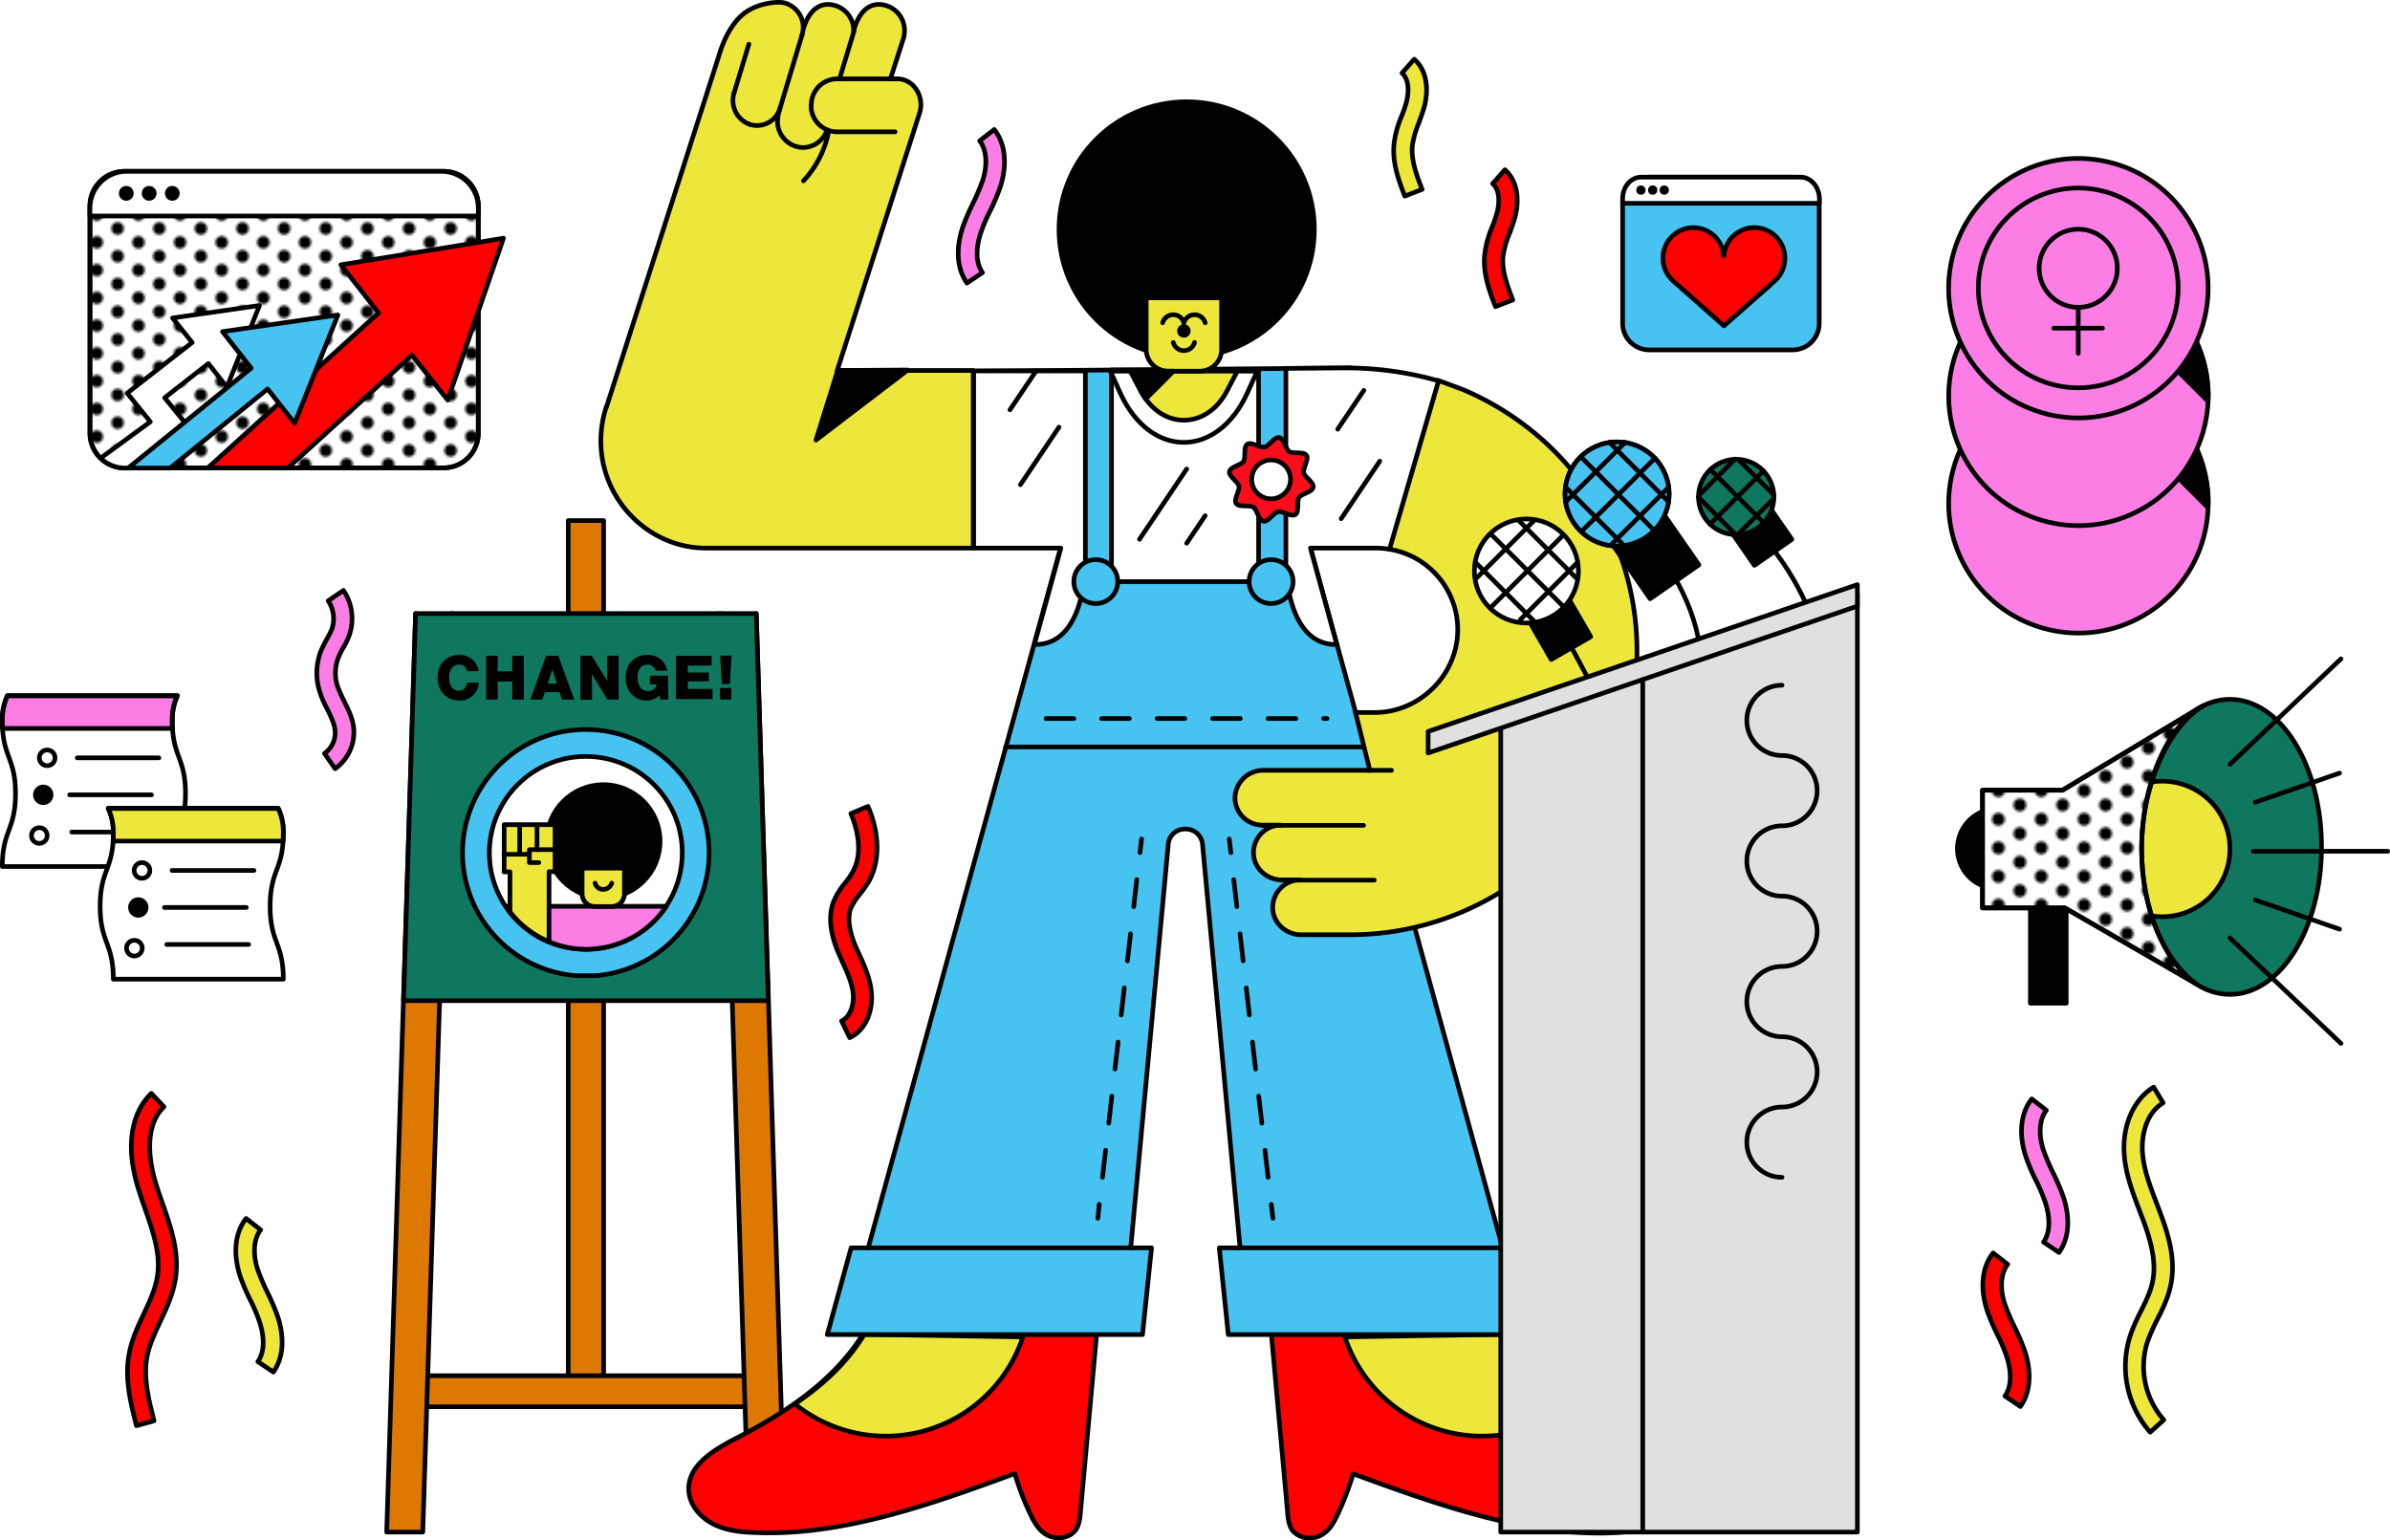 <svg id="ecee9f21-cfc8-4678-b74f-0731807cad8c" data-name="Layer 1" xmlns="http://www.w3.org/2000/svg" xmlns:xlink="http://www.w3.org/1999/xlink" viewBox="0 0 1033.4 666.11">
  <defs>
    <pattern id="b5a470aa-42f9-4939-b9d0-ef35de89a718" data-name="SVGID 3 " width="18" height="12" patternTransform="translate(-3144.15 14853.19)" patternUnits="userSpaceOnUse" viewBox="0 0 18 12">
      <rect width="18" height="12" fill="none"/>
      <g>
        <rect width="18" height="12" fill="none"/>
        <g>
          <rect width="18" height="12" fill="none"/>
          <circle cx="18" cy="12" r="2.7"/>
          <circle cy="12" r="2.7"/>
          <circle cx="18" r="2.7"/>
          <circle cx="9" cy="6" r="2.7"/>
          <circle r="2.7"/>
        </g>
      </g>
    </pattern>
    <pattern id="eb3441ec-9386-4630-ac75-967f858d7640" data-name="SVGID 4 " width="18" height="12" patternTransform="translate(-2737.82 15431.88) scale(1.03)" patternUnits="userSpaceOnUse" viewBox="0 0 18 12">
      <rect width="18" height="12" fill="none"/>
      <g>
        <rect width="18" height="12" fill="none"/>
        <g>
          <rect width="18" height="12" fill="none"/>
          <circle cx="18" cy="12" r="2.7"/>
          <circle cy="12" r="2.7"/>
          <circle cx="18" r="2.7"/>
          <circle cx="9" cy="6" r="2.7"/>
          <circle r="2.7"/>
        </g>
      </g>
    </pattern>
  </defs>
  <g id="b1c46c88-a2ca-4580-8210-b6622ed6c24e" data-name="ARTWORK">
    <g>
      <rect x="245.7" y="426.3" width="15.3" height="182" stroke-width="2" stroke="#000" stroke-linecap="round" stroke-linejoin="round" fill="#dd7800"/>
      <rect x="174.5" y="594.9" width="157.7" height="13.4" stroke-width="2" stroke="#000" stroke-linecap="round" stroke-linejoin="round" fill="#dd7800"/>
      <polyline points="311.3 265.3 323.8 660.4 339.5 662.5 327 265.3" fill="#dd7800" stroke="#000" stroke-linecap="round" stroke-linejoin="round" stroke-width="2"/>
      <polyline points="195.4 265.3 182.8 662.5 167.2 662.5 179.7 265.3" fill="#dd7800" stroke="#000" stroke-linecap="round" stroke-linejoin="round" stroke-width="2"/>
      <rect x="245.7" y="225.1" width="15.3" height="182" stroke-width="2" stroke="#000" stroke-linecap="round" stroke-linejoin="round" fill="#dd7800"/>
      <polygon points="332.2 432.7 174.5 432.7 179.7 265.3 327 265.3 332.2 432.7" fill="#0f775e" stroke="#000" stroke-linecap="round" stroke-linejoin="round" stroke-width="2"/>
      <g>
        <g>
          <path d="M420.1,488.3a53.3,53.3,0,1,1,8.4,0Z" transform="translate(-171 -66.4)" fill="#47c3f1" stroke="#000" stroke-linecap="round" stroke-linejoin="round" stroke-width="2"/>
          <circle cx="253.3" cy="368.8" r="41.7" fill="#fff" stroke="#000" stroke-linecap="round" stroke-linejoin="round" stroke-width="2"/>
          <path d="M397.5,458.3h-7.8a41.9,41.9,0,0,0,32.4,18.5c.8,0,1.5.1,2.3.1h0a17.7,17.7,0,0,0,2.3-.1,41.62,41.62,0,0,0,32.4-18.5Z" transform="translate(-171 -66.4)" fill="#fc7ee4" stroke="#000" stroke-linecap="round" stroke-linejoin="round" stroke-width="2"/>
        </g>
        <circle cx="260.9" cy="363.8" r="24.5" stroke="#000" stroke-linecap="round" stroke-linejoin="round" stroke-width="2"/>
        <path d="M435.5,436.4h-7.3a5.48,5.48,0,0,0-5.5,5.5v11a5.48,5.48,0,0,0,5.5,5.5h7.3a5.48,5.48,0,0,0,5.5-5.5v-11A5.48,5.48,0,0,0,435.5,436.4Z" transform="translate(-171 -66.4)" fill="#ede73b" stroke="#000" stroke-linecap="round" stroke-linejoin="round" stroke-width="2"/>
        <polygon points="251.7 375.4 272.1 375.4 272.1 362.9 253 362.9 251.7 375.4" stroke="#000" stroke-linecap="round" stroke-linejoin="round" stroke-width="2"/>
        <g>
          <path d="M388.9,443.4h2.6v17.3a41.41,41.41,0,0,0,16.9,12.9V443.3H411V423H389v20.4Z" transform="translate(-171 -66.4)" fill="#ede73b" stroke="#000" stroke-linecap="round" stroke-linejoin="round" stroke-width="2"/>
          <polyline points="239.9 367.4 228.9 367.4 228.9 373 233 373" fill="#ede73b" stroke="#000" stroke-linecap="round" stroke-linejoin="round" stroke-width="2"/>
          <polyline points="224.7 356.7 224.7 369.4 217.9 369.4" fill="none" stroke="#000" stroke-linecap="round" stroke-linejoin="round" stroke-width="2"/>
          <line x1="224.7" y1="369.4" x2="228.9" y2="369.4" fill="none" stroke="#000" stroke-linecap="round" stroke-linejoin="round" stroke-width="2"/>
          <line x1="232.2" y1="357.1" x2="232.2" y2="367.4" fill="none" stroke="#000" stroke-linecap="round" stroke-linejoin="round" stroke-width="2"/>
        </g>
        <path d="M428.3,448.3a3.66,3.66,0,0,0,3.6,2.7,3.88,3.88,0,0,0,3.6-2.7" transform="translate(-171 -66.4)" fill="none" stroke="#000" stroke-linecap="round" stroke-linejoin="round" stroke-width="2"/>
      </g>
      <g style="isolation: isolate">
        <path d="M373,356.6a3.4,3.4,0,0,0-3.6-2.8c-2.5,0-4.2,2.2-4.2,5.6s1.8,5.7,4.2,5.7c1.9,0,3.2-1.3,3.6-3.5h5.1a8.17,8.17,0,0,1-8.6,7.7c-5.5,0-9.3-4.1-9.3-10,0-5.7,3.9-9.7,9.3-9.7a8.26,8.26,0,0,1,8.5,7Z" transform="translate(-171 -66.4)"/>
        <path d="M381.2,350h5v6.7h6.3V350h5v18.9h-5v-7.8h-6.3v7.8h-5Z" transform="translate(-171 -66.4)"/>
        <path d="M407.1,350h5.3l6.9,18.9H414l-1.1-3.2h-6.3l-1.1,3.2h-5.2Zm.7,12h4l-2-6.1Z" transform="translate(-171 -66.4)"/>
        <path d="M422,350h4.9l6.7,10.9-.1-6.5V350h5v18.9h-4.9l-6.7-11.1.1,6.9V369h-5Z" transform="translate(-171 -66.4)"/>
        <path d="M459.9,358.6v7.1l.1,3.2h-3.5l-.3-1.9a7.61,7.61,0,0,1-5.8,2.3c-5.2,0-8.9-4.1-8.9-9.9s3.8-9.8,9.4-9.8c4.6,0,7.8,2.6,8.6,6.8l-5,.1a3.41,3.41,0,0,0-3.6-2.7c-2.7,0-4.2,2-4.2,5.5,0,3.8,1.7,5.9,4.5,5.9a3.67,3.67,0,0,0,3.8-2.9h-3v-3.7Z" transform="translate(-171 -66.4)"/>
        <path d="M463.3,350h15.4v4.2H468.4v3h9.1V361h-9.1v3.3h10.7v4.4H463.3V350Z" transform="translate(-171 -66.4)"/>
        <path d="M487.2,363.9v5h-4.9v-5Zm-4.1-1.7-.7-12.3h4.9l-.7,12.3Z" transform="translate(-171 -66.4)"/>
      </g>
    </g>
    <path d="M536.7,358.5" transform="translate(-171 -66.4)" fill="#ede73b" stroke="#000" stroke-linecap="round" stroke-linejoin="round" stroke-width="2"/>
    <path d="M556.5,378.3" transform="translate(-171 -66.4)" fill="#ede73b" stroke="#000" stroke-linecap="round" stroke-linejoin="round" stroke-width="2"/>
    <g>
      <g>
        <path d="M544.7,642.4c-12.9,21.2-34.1,35-56.1,46.3-9.2,4.8-20,11.4-19.8,21.7.1,6.3,4.6,11.8,10.2,14.8s12,3.7,18.2,3.9c38,1.7,76.9-12.4,112.6-25.5a116.39,116.39,0,0,0,6.6,17.3c1.5,3.2,3.2,6.4,6.1,8.5a10.51,10.51,0,0,0,6.6,2,9.24,9.24,0,0,0,6.5-2.8c1.7-1.8,2.4-5,2.6-8.7h0l7-77Z" transform="translate(-171 -66.4)" fill="red" stroke="#000" stroke-linecap="round" stroke-linejoin="round" stroke-width="2"/>
        <path d="M544.7,643.4c-7.6,12.5-18.1,22-30,30.1a62.46,62.46,0,0,0,98.6-29Z" transform="translate(-171 -66.4)" fill="#ede73b" stroke="#000" stroke-linecap="round" stroke-linejoin="round" stroke-width="2"/>
      </g>
      <g>
        <path d="M720.7,643l7,77h0c.2,3.7.9,7,2.6,8.7a9.89,9.89,0,0,0,6.5,2.8,10.33,10.33,0,0,0,6.6-2c2.9-2,4.6-5.3,6.1-8.5a133.92,133.92,0,0,0,6.6-17.3c35.7,13.1,74.6,27.2,112.6,25.5,6.3-.3,12.7-1,18.2-3.9s10.1-8.5,10.2-14.8c.1-10.4-10.6-17-19.8-21.7-22-11.4-43.2-26.2-56.1-47.4Z" transform="translate(-171 -66.4)" fill="red" stroke="#000" stroke-linecap="round" stroke-linejoin="round" stroke-width="2"/>
        <path d="M821.1,643.4c7.6,12.5,18.1,22,30,30.1a62.46,62.46,0,0,1-98.6-29Z" transform="translate(-171 -66.4)" fill="#ede73b" stroke="#000" stroke-linecap="round" stroke-linejoin="round" stroke-width="2"/>
      </g>
      <path d="M753.1,225.5H755l-163,1.4v73.8h38.3L546.4,606H539l-10.3,37.5H665l3.9-37.5h-9l16.2-174a7.19,7.19,0,0,1,7.4-7.1A7.28,7.28,0,0,1,691,432l16.2,174h-9l3.9,37.5H838.4L828.1,606h-7.4L744.9,329.8l-7.2-26.3" transform="translate(-171 -66.4)" fill="#47c3f1" stroke="#000" stroke-linecap="round" stroke-linejoin="round" stroke-width="2"/>
      <path d="M659.8,235" transform="translate(-171 -66.4)" fill="#fff" stroke="#000" stroke-linecap="round" stroke-linejoin="round" stroke-width="2"/>
      <g>
        <path d="M629.7,303.4H592V226.8h48.3v83.8s0,34.5-21.6,34.5l-.4-.2c.4-1.6,4.2-15.2,4.2-15.2l7.2-26.3" transform="translate(-171 -66.4)" fill="#fff" stroke="#000" stroke-linecap="round" stroke-linejoin="round" stroke-width="2"/>
        <path d="M574.2,231.1" transform="translate(-171 -66.4)" fill="#fff" stroke="#000" stroke-linecap="round" stroke-linejoin="round" stroke-width="2"/>
      </g>
      <path d="M517.8,81.5A11,11,0,0,0,511,67.9h0a9.46,9.46,0,0,0-3.3-.5h-.6c-5.3.2-11.8,2-16.2,6.4-3.8,3.8-6.6,9.2-8.4,14.6l.4-1.2L433.2,242.5v-.3a48.15,48.15,0,0,0-2.4,14.3c-.3,25.8,20.6,46.9,45.4,46.9H591.8V226.6H533l35.6-111.3c2.2-6.8-2.2-14.3-9-14.8H556l5.8-18-.1.3a10.32,10.32,0,0,0,.4-3,11.27,11.27,0,0,0-11-11.5c-6.1,0-9.4,5.5-11,11.5a11.27,11.27,0,0,0-11-11.5c-6.1,0-9.4,5.5-11,11.5" transform="translate(-171 -66.4)" fill="#ede73b" stroke="#000" stroke-linecap="round" stroke-linejoin="round" stroke-width="2"/>
      <path d="M517.8,81.5l-9.5,31.6a10.38,10.38,0,0,1-13.1,7.1" transform="translate(-171 -66.4)" fill="none" stroke="#000" stroke-linecap="round" stroke-linejoin="round" stroke-width="2"/>
      <line x1="317.4" y1="40.2" x2="323.8" y2="19.1" fill="none" stroke="#000" stroke-linecap="round" stroke-linejoin="round" stroke-width="2"/>
      <path d="M771.8,303.9a35.27,35.27,0,0,1,29.5,34.8c0,19.5-16.4,35.8-35.9,35.8h-8.3l6.2,25h-46A12.22,12.22,0,0,0,705,411.1a11.85,11.85,0,0,0,11.9,12.1h8A11.91,11.91,0,0,0,713,435.3c.1,6.5,5.7,11.6,12.3,11.6h7.9A11.91,11.91,0,0,0,721.3,459c.1,6.5,5.7,11.6,12.3,11.6h21.2c68,0,124.6-55.7,124-123.7a122.44,122.44,0,0,0-44.7-93.6l-.4-.3a123.89,123.89,0,0,0-30.3-18.2l-10.5-3.9-21.2,72.6" transform="translate(-171 -66.4)" fill="#ede73b" stroke="#000" stroke-linecap="round" stroke-linejoin="round" stroke-width="2"/>
      <line x1="546" y1="356.9" x2="589.6" y2="356.9" fill="none" stroke="#000" stroke-linecap="round" stroke-linejoin="round" stroke-width="2"/>
      <path d="M820.7,606" transform="translate(-171 -66.4)" fill="none" stroke="#000" stroke-linecap="round" stroke-linejoin="round" stroke-width="2"/>
      <line x1="534.8" y1="539.6" x2="649.7" y2="539.6" fill="none" stroke="#000" stroke-linecap="round" stroke-linejoin="round" stroke-width="2"/>
      <line x1="490.3" y1="539.6" x2="375.4" y2="539.6" fill="none" stroke="#000" stroke-linecap="round" stroke-linejoin="round" stroke-width="2"/>
      <path d="M501.1,191.2" transform="translate(-171 -66.4)" fill="none" stroke="#000" stroke-linecap="round" stroke-linejoin="round" stroke-width="2"/>
      <path d="M522.4,108.1" transform="translate(-171 -66.4)" fill="none" stroke="#000" stroke-linecap="round" stroke-linejoin="round" stroke-width="2"/>
      <path d="M508.3,113.1a21.39,21.39,0,0,0-1.1,5.6h0a11.27,11.27,0,0,0,11,11.5,11.09,11.09,0,0,0,10.4-7.6" transform="translate(-171 -66.4)" fill="none" stroke="#000" stroke-linecap="round" stroke-linejoin="round" stroke-width="2"/>
      <path d="M493,92.2" transform="translate(-171 -66.4)" fill="none" stroke="#000" stroke-linecap="round" stroke-linejoin="round" stroke-width="2"/>
      <path d="M485.1,116.7" transform="translate(-171 -66.4)" fill="none" stroke="#000" stroke-linecap="round" stroke-linejoin="round" stroke-width="2"/>
      <line x1="363" y1="34.1" x2="369.3" y2="13.3" fill="none" stroke="#000" stroke-linecap="round" stroke-linejoin="round" stroke-width="2"/>
      <path d="M521.7,111.9a11.27,11.27,0,0,0,11,11.5H558" transform="translate(-171 -66.4)" fill="none" stroke="#000" stroke-linecap="round" stroke-linejoin="round" stroke-width="2"/>
      <path d="M558.1,100.5H532.8a11.21,11.21,0,0,0-11,11.5" transform="translate(-171 -66.4)" fill="none" stroke="#000" stroke-linecap="round" stroke-linejoin="round" stroke-width="2"/>
      <circle cx="513.1" cy="99.2" r="55.2" stroke="#000" stroke-linecap="round" stroke-linejoin="round" stroke-width="2"/>
      <path d="M737.6,303.4l7.2,26.3s3.7,13.6,4.2,15.2l-.4.2c-21.6,0-21.6-34.5-21.6-34.5V225.7l26.9-.2a146,146,0,0,1,39.1,5.6l-21.2,72.8a36.79,36.79,0,0,0-5.8-.5H737.6" transform="translate(-171 -66.4)" fill="#fff" stroke="#000" stroke-linecap="round" stroke-linejoin="round" stroke-width="2"/>
      <rect x="480.6" y="160" width="63.6" height="91.5" stroke-width="2" stroke="#000" stroke-linecap="round" stroke-linejoin="round" fill="#fff"/>
      <path d="M651.1,226.9l4.3,9.5c13,28.4,41.9,28.4,54.9,0l4.3-9.5Z" transform="translate(-171 -66.4)" fill="#fff" stroke="#000" stroke-linecap="round" stroke-linejoin="round" stroke-width="2"/>
      <path d="M659.8,226.9l4.5,8.6c8.8,16.8,28.4,16.8,37.2,0l4.5-8.6Z" transform="translate(-171 -66.4)" fill="#ede73b" stroke="#000" stroke-linecap="round" stroke-linejoin="round" stroke-width="2"/>
      <path d="M689.7,226.9H676.1a9.5,9.5,0,0,1-9.5-9.5V197.2a9.5,9.5,0,0,1,9.5-9.5h13.6a9.5,9.5,0,0,1,9.5,9.5v20.2A9.43,9.43,0,0,1,689.7,226.9Z" transform="translate(-171 -66.4)" fill="#ede73b" stroke="#000" stroke-linecap="round" stroke-linejoin="round" stroke-width="2"/>
      <line x1="554" y1="380.6" x2="594.2" y2="380.6" fill="none" stroke="#000" stroke-linecap="round" stroke-linejoin="round" stroke-width="2"/>
      <polyline points="495.8 128.8 529 128.8 529 114.8 488.8 114.8" stroke="#000" stroke-linecap="round" stroke-linejoin="round" stroke-width="2"/>
      <path d="M529.2,123.7a43.42,43.42,0,0,1-10.8,20.9" transform="translate(-171 -66.4)" fill="none" stroke="#000" stroke-linecap="round" stroke-linejoin="round" stroke-width="2"/>
      <path d="M495.2,120.2h0a11,11,0,0,1-6.8-13.6" transform="translate(-171 -66.4)" fill="none" stroke="#000" stroke-linecap="round" stroke-linejoin="round" stroke-width="2"/>
      <line x1="591.6" y1="333.1" x2="601.7" y2="333.1" fill="none" stroke="#000" stroke-linecap="round" stroke-linejoin="round" stroke-width="2"/>
      <g>
        <line x1="550.4" y1="526.8" x2="549.7" y2="520.8" fill="none" stroke="#000" stroke-linecap="round" stroke-linejoin="round" stroke-width="2"/>
        <line x1="548.3" y1="509.1" x2="532.8" y2="374.6" fill="none" stroke-dasharray="11.78 11.78" stroke-linecap="round" stroke-linejoin="round" stroke-width="2" stroke="#000"/>
        <line x1="532.2" y1="368.7" x2="531.5" y2="362.8" fill="none" stroke="#000" stroke-linecap="round" stroke-linejoin="round" stroke-width="2"/>
      </g>
      <g>
        <line x1="474.7" y1="526.8" x2="475.3" y2="520.8" fill="none" stroke="#000" stroke-linecap="round" stroke-linejoin="round" stroke-width="2"/>
        <line x1="476.7" y1="509.1" x2="492.2" y2="374.6" fill="none" stroke-dasharray="11.78 11.78" stroke-linecap="round" stroke-linejoin="round" stroke-width="2" stroke="#000"/>
        <line x1="492.9" y1="368.7" x2="493.6" y2="362.8" fill="none" stroke="#000" stroke-linecap="round" stroke-linejoin="round" stroke-width="2"/>
      </g>
      <circle cx="473.8" cy="251.5" r="9.5" fill="#47c3f1" stroke="#000" stroke-linecap="round" stroke-linejoin="round" stroke-width="2"/>
      <circle cx="549.6" cy="251.5" r="9.5" fill="#47c3f1" stroke="#000" stroke-linecap="round" stroke-linejoin="round" stroke-width="2"/>
      <path d="M692.1,206a4.77,4.77,0,0,0-9.2,0" transform="translate(-171 -66.4)" fill="none" stroke="#000" stroke-linecap="round" stroke-linejoin="round" stroke-width="2"/>
      <path d="M682.9,206a4.77,4.77,0,0,0-9.2,0" transform="translate(-171 -66.4)" fill="none" stroke="#000" stroke-linecap="round" stroke-linejoin="round" stroke-width="2"/>
      <path d="M678.3,214.5a4.77,4.77,0,0,0,9.2,0" transform="translate(-171 -66.4)" fill="none" stroke="#000" stroke-linecap="round" stroke-linejoin="round" stroke-width="2"/>
      <circle cx="511.9" cy="143.1" r="2.9"/>
      <g>
        <g>
          <path d="M738.8,277.1c-.4,2.2-5,2.7-6.1,4.4s.2,6.2-1.6,7.4-5.3-1.6-7.5-1.2c-2,.4-4.2,4.5-6.3,4.1s-2.7-5-4.4-6.1-6.2.2-7.4-1.6,1.6-5.3,1.2-7.5c-.4-2-4.5-4.2-4.1-6.3s5-2.7,6.1-4.4-.2-6.2,1.6-7.4,5.3,1.6,7.5,1.2c2-.4,4.2-4.5,6.3-4.1s2.7,5,4.4,6.1,6.2-.2,7.4,1.6-1.6,5.3-1.2,7.5C735.1,272.8,739.2,274.9,738.8,277.1Z" transform="translate(-171 -66.4)" fill="#fb0d1b"/>
          <path d="M738.8,277.1c-.4,2.2-5,2.7-6.1,4.4s.2,6.2-1.6,7.4-5.3-1.6-7.5-1.2c-2,.4-4.2,4.5-6.3,4.1s-2.7-5-4.4-6.1-6.2.2-7.4-1.6,1.6-5.3,1.2-7.5c-.4-2-4.5-4.2-4.1-6.3s5-2.7,6.1-4.4-.2-6.2,1.6-7.4,5.3,1.6,7.5,1.2c2-.4,4.2-4.5,6.3-4.1s2.7,5,4.4,6.1,6.2-.2,7.4,1.6-1.6,5.3-1.2,7.5C735.1,272.8,739.2,274.9,738.8,277.1Z" transform="translate(-171 -66.4)" fill="none" stroke="#000" stroke-linecap="round" stroke-linejoin="round" stroke-width="2"/>
        </g>
        <circle cx="549.6" cy="207.3" r="8.4" fill="#fff" stroke="#000" stroke-linecap="round" stroke-linejoin="round" stroke-width="2"/>
      </g>
      <path d="M772,303.9" transform="translate(-171 -66.4)" fill="#ede73b" stroke="#000" stroke-linecap="round" stroke-linejoin="round" stroke-width="2"/>
      <path d="M804,248.8" transform="translate(-171 -66.4)" fill="#ede73b" stroke="#000" stroke-linecap="round" stroke-linejoin="round" stroke-width="2"/>
      <polygon points="362.2 160.2 352.8 190.3 392.5 160 362.2 160.2" stroke="#000" stroke-linecap="round" stroke-linejoin="round" stroke-width="2"/>
      <line x1="434.8" y1="323" x2="589.6" y2="323" fill="none" stroke="#000" stroke-linecap="round" stroke-linejoin="round" stroke-width="2"/>
      <line x1="452.3" y1="310.7" x2="573.8" y2="310.7" fill="none" stroke-dasharray="12" stroke-linecap="round" stroke-linejoin="round" stroke-width="2" stroke="#000"/>
      <line x1="457.9" y1="184.7" x2="441.2" y2="209.6" fill="none" stroke="#000" stroke-linecap="round" stroke-linejoin="round" stroke-width="2"/>
      <line x1="596.6" y1="199.4" x2="579.9" y2="224.3" fill="none" stroke="#000" stroke-linecap="round" stroke-linejoin="round" stroke-width="2"/>
      <line x1="513.1" y1="202.8" x2="492.7" y2="233.2" fill="none" stroke="#000" stroke-linecap="round" stroke-linejoin="round" stroke-width="2"/>
      <line x1="521.1" y1="223" x2="513.1" y2="234.9" fill="none" stroke="#000" stroke-linecap="round" stroke-linejoin="round" stroke-width="2"/>
      <line x1="448" y1="160.4" x2="436.7" y2="177.2" fill="none" stroke="#000" stroke-linecap="round" stroke-linejoin="round" stroke-width="2"/>
      <line x1="589.7" y1="168.8" x2="578.4" y2="185.6" fill="none" stroke="#000" stroke-linecap="round" stroke-linejoin="round" stroke-width="2"/>
      <path d="M659.8,226.9l4.5,8.6a23.94,23.94,0,0,0,2.1,3.4l12-12Z" transform="translate(-171 -66.4)" stroke="#000" stroke-linecap="round" stroke-linejoin="round" stroke-width="2"/>
    </g>
    <g>
      <circle cx="1069.65" cy="284.04" r="56.1" transform="translate(446.92 1227.97) rotate(-80.78)" fill="#fc7ee4" stroke="#000" stroke-linecap="round" stroke-linejoin="round" stroke-width="2"/>
      <path d="M1103.5,263.7l22.2,22.2c0-.8.1-1.6.1-2.4a56.11,56.11,0,0,0-7.6-28.2h-14.6l-.1,8.4Z" transform="translate(-171 -66.4)" stroke="#000" stroke-linecap="round" stroke-linejoin="round" stroke-width="2"/>
      <circle cx="1069.62" cy="237.55" r="56.1" transform="translate(421.62 1157.55) rotate(-76.71)" fill="#fc7ee4" stroke="#000" stroke-linecap="round" stroke-linejoin="round" stroke-width="2"/>
      <path d="M1103.5,217.7l22.2,22.2c0-.8.1-1.6.1-2.4a56.11,56.11,0,0,0-7.6-28.2h-14.6l-.1,8.4Z" transform="translate(-171 -66.4)" stroke="#000" stroke-linecap="round" stroke-linejoin="round" stroke-width="2"/>
      <circle cx="1069.58" cy="190.98" r="56.1" transform="translate(466.92 1121.65) rotate(-76.71)" fill="#fc7ee4" stroke="#000" stroke-linecap="round" stroke-linejoin="round" stroke-width="2"/>
      <circle cx="898.6" cy="124.5" r="43.2" fill="#fc7ee4" stroke="#000" stroke-linecap="round" stroke-linejoin="round" stroke-width="2"/>
      <path d="M1067.6,196" transform="translate(-171 -66.4)" fill="#fc7ee4" stroke="#000" stroke-linecap="round" stroke-linejoin="round" stroke-width="2"/>
      <g>
        <line x1="898.6" y1="133" x2="898.6" y2="152.8" fill="none" stroke="#000" stroke-linecap="round" stroke-linejoin="round" stroke-width="2"/>
        <line x1="888" y1="141.9" x2="909.1" y2="141.9" fill="none" stroke="#000" stroke-linecap="round" stroke-linejoin="round" stroke-width="2"/>
        <circle cx="898.6" cy="116" r="16.9" fill="#fc7ee4" stroke="#000" stroke-linecap="round" stroke-linejoin="round" stroke-width="2"/>
      </g>
    </g>
    <g>
      <polygon points="803.1 257 648.9 309.3 648.9 662.5 803.1 662.5 803.1 257" fill="#e0e0e0" stroke="#000" stroke-linecap="round" stroke-linejoin="round" stroke-width="2"/>
      <polygon points="617.5 325.6 803.1 262.1 803.1 252.8 617.5 316.3 617.5 325.6" fill="#e0e0e0" stroke="#000" stroke-linecap="round" stroke-linejoin="round" stroke-width="2"/>
      <line x1="710.3" y1="293.9" x2="710.3" y2="662.5" fill="none" stroke="#000" stroke-linecap="round" stroke-linejoin="round" stroke-width="2"/>
      <rect x="833.2" y="319.68" width="19.7" height="28.9" transform="translate(-225.12 399.9) rotate(-30)" stroke-width="2" stroke="#000" stroke-linecap="round" stroke-linejoin="round"/>
      <rect x="919.62" y="278.99" width="19.7" height="28.9" transform="translate(-172.45 515.84) rotate(-34.76)" stroke-width="2" stroke="#000" stroke-linecap="round" stroke-linejoin="round"/>
      <circle cx="660" cy="246.9" r="22.5" fill="#fff" stroke="#000" stroke-linecap="round" stroke-linejoin="round" stroke-width="2"/>
      <circle cx="750.7" cy="214.9" r="16.3" fill="#0f775e" stroke="#000" stroke-linecap="round" stroke-linejoin="round" stroke-width="2"/>
      <path d="M847.1,340c3.3,6.2,6.6,12.3,9.9,18.5" transform="translate(-171 -66.4)" fill="none" stroke="#000" stroke-linecap="round" stroke-linejoin="round" stroke-width="2"/>
      <path d="M941.5,575.5a15.2,15.2,0,0,1,0-30.4,15.2,15.2,0,1,0,0-30.4,15.2,15.2,0,0,1,0-30.4,15.2,15.2,0,1,0,0-30.4,15.2,15.2,0,0,1,0-30.4,15.2,15.2,0,1,0,0-30.4,15.2,15.2,0,0,1,0-30.4" transform="translate(-171 -66.4)" fill="none" stroke="#000" stroke-linecap="round" stroke-linejoin="round" stroke-width="2"/>
      <g>
        <rect x="871.43" y="283.62" width="25.7" height="37.8" transform="translate(-185.7 491.69) rotate(-34.76)" stroke-width="2" stroke="#000" stroke-linecap="round" stroke-linejoin="round"/>
        <circle cx="699.2" cy="213.6" r="22.5" fill="red" stroke="#000" stroke-linecap="round" stroke-linejoin="round" stroke-width="2"/>
        <path d="M892.6,311.9c6,9.6,10.4,19.3,12.7,30.3" transform="translate(-171 -66.4)" fill="none" stroke="#000" stroke-linecap="round" stroke-linejoin="round" stroke-width="2"/>
        <circle cx="699.2" cy="213.6" r="22.5" fill="#47c3f1" stroke="#000" stroke-linecap="round" stroke-linejoin="round" stroke-width="2"/>
      </g>
      <path d="M936.4,302.7a20.66,20.66,0,0,1,3.3,3.9,115.81,115.81,0,0,1,11.7,19.8" transform="translate(-171 -66.4)" fill="none" stroke="#000" stroke-linecap="round" stroke-linejoin="round" stroke-width="2"/>
      <g>
        <line x1="715.3" y1="229.4" x2="683.5" y2="197.5" fill="none" stroke="#000" stroke-linecap="round" stroke-linejoin="round" stroke-width="2"/>
        <line x1="721.5" y1="217" x2="695.9" y2="191.3" fill="none" stroke="#000" stroke-linecap="round" stroke-linejoin="round" stroke-width="2"/>
        <line x1="702.7" y1="236.4" x2="676.9" y2="210.6" fill="none" stroke="#000" stroke-linecap="round" stroke-linejoin="round" stroke-width="2"/>
        <line x1="715.6" y1="198.1" x2="683.7" y2="229.9" fill="none" stroke="#000" stroke-linecap="round" stroke-linejoin="round" stroke-width="2"/>
        <line x1="721.5" y1="210.7" x2="696.4" y2="235.8" fill="none" stroke="#000" stroke-linecap="round" stroke-linejoin="round" stroke-width="2"/>
        <line x1="702.7" y1="191.3" x2="677" y2="217" fill="none" stroke="#000" stroke-linecap="round" stroke-linejoin="round" stroke-width="2"/>
      </g>
      <g>
        <line x1="765" y1="228.5" x2="739.5" y2="203" fill="none" stroke="#000" stroke-linecap="round" stroke-linejoin="round" stroke-width="2"/>
        <line x1="767" y1="214" x2="751.9" y2="199" fill="none" stroke="#000" stroke-linecap="round" stroke-linejoin="round" stroke-width="2"/>
        <line x1="753.9" y1="234.6" x2="734.3" y2="214.9" fill="none" stroke="#000" stroke-linecap="round" stroke-linejoin="round" stroke-width="2"/>
        <line x1="762.5" y1="203.6" x2="739.4" y2="226.7" fill="none" stroke="#000" stroke-linecap="round" stroke-linejoin="round" stroke-width="2"/>
        <line x1="767" y1="215.5" x2="751.4" y2="231.1" fill="none" stroke="#000" stroke-linecap="round" stroke-linejoin="round" stroke-width="2"/>
        <line x1="750.2" y1="198.5" x2="734.8" y2="214" fill="none" stroke="#000" stroke-linecap="round" stroke-linejoin="round" stroke-width="2"/>
      </g>
      <g>
        <line x1="675.5" y1="261.8" x2="644.8" y2="231.1" fill="none" stroke="#000" stroke-linecap="round" stroke-linejoin="round" stroke-width="2"/>
        <line x1="681.5" y1="249.9" x2="656.7" y2="225.1" fill="none" stroke="#000" stroke-linecap="round" stroke-linejoin="round" stroke-width="2"/>
        <line x1="663.3" y1="268.6" x2="638.5" y2="243.7" fill="none" stroke="#000" stroke-linecap="round" stroke-linejoin="round" stroke-width="2"/>
        <line x1="675.7" y1="231.6" x2="645" y2="262.3" fill="none" stroke="#000" stroke-linecap="round" stroke-linejoin="round" stroke-width="2"/>
        <line x1="681.5" y1="243.8" x2="657.3" y2="268" fill="none" stroke="#000" stroke-linecap="round" stroke-linejoin="round" stroke-width="2"/>
        <line x1="663.3" y1="225.1" x2="638.5" y2="249.9" fill="none" stroke="#000" stroke-linecap="round" stroke-linejoin="round" stroke-width="2"/>
      </g>
    </g>
    <g>
      <g>
        <path d="M362.9,268.7H224.8a14.94,14.94,0,0,1-14.9-14.9V155.4a14.94,14.94,0,0,1,14.9-14.9H362.9a14.94,14.94,0,0,1,14.9,14.9v98.4A14.94,14.94,0,0,1,362.9,268.7Z" transform="translate(-171 -66.4)" fill="#fff" stroke="#000" stroke-linecap="round" stroke-linejoin="round" stroke-width="2"/>
        <path d="M362.9,268.7H224.8a14.94,14.94,0,0,1-14.9-14.9V155.4a14.94,14.94,0,0,1,14.9-14.9H362.9a14.94,14.94,0,0,1,14.9,14.9v98.4A14.94,14.94,0,0,1,362.9,268.7Z" transform="translate(-171 -66.4)" stroke="#000" stroke-linecap="round" stroke-linejoin="round" stroke-width="2" fill="url(#b5a470aa-42f9-4939-b9d0-ef35de89a718)"/>
        <path d="M361.9,140.5H225.8a15.88,15.88,0,0,0-15.9,15.9v3.4H377.8v-3.4A15.88,15.88,0,0,0,361.9,140.5Z" transform="translate(-171 -66.4)" fill="#fff" stroke="#000" stroke-linecap="round" stroke-linejoin="round" stroke-width="2"/>
        <g>
          <circle cx="54.6" cy="83.6" r="3.2"/>
          <circle cx="64.5" cy="83.6" r="3.2"/>
          <circle cx="74.5" cy="83.6" r="3.2"/>
        </g>
        <polygon points="147.4 114.5 163.7 135.3 89.9 202.3 124.5 202.3 178.1 153.6 193.6 173 217.7 103 147.4 114.5" fill="red" stroke="#000" stroke-linecap="round" stroke-linejoin="round" stroke-width="2"/>
        <path d="M254.1,214.5,226,236.4l10,12.4-21.5,15.7a15.16,15.16,0,0,0,10.5,4.3h3.6l23.7-18-10.1-12.4,18.9-14.8,8,10.2,14.1-35.3-37.6,5.4Z" transform="translate(-171 -66.4)" fill="#fff" stroke="#000" stroke-linecap="round" stroke-linejoin="round" stroke-width="2"/>
        <path d="M279.6,225.6l-52.7,42.8a18.61,18.61,0,0,0,3.4.4h14.3l42.1-34.2,11.7,14.8,18.7-46.8-49.9,7.2Z" transform="translate(-171 -66.4)" fill="#47c3f1" stroke="#000" stroke-linecap="round" stroke-linejoin="round" stroke-width="2"/>
        <path d="M345.9,219.8" transform="translate(-171 -66.4)" fill="#0f775e" stroke="#000" stroke-linecap="round" stroke-linejoin="round" stroke-width="2"/>
      </g>
      <path d="M286.5,271.4" transform="translate(-171 -66.4)" fill="#0f775e" stroke="#000" stroke-linecap="round" stroke-linejoin="round" stroke-width="2"/>
    </g>
    <g>
      <g>
        <path d="M946.1,217.7h-62a11.5,11.5,0,0,1-11.5-11.5V154.5A11.5,11.5,0,0,1,884.1,143h62a11.5,11.5,0,0,1,11.5,11.5v51.7A11.44,11.44,0,0,1,946.1,217.7Z" transform="translate(-171 -66.4)" fill="#47c3f1" stroke="#000" stroke-linecap="round" stroke-linejoin="round" stroke-width="2"/>
        <path d="M949.6,143h-69c-4.4,0-8,4.1-8,9.3v2h85.1v-2C957.6,147.2,954,143,949.6,143Z" transform="translate(-171 -66.4)" fill="#fff" stroke="#000" stroke-linecap="round" stroke-linejoin="round" stroke-width="2"/>
        <path d="M941.5,189.2" transform="translate(-171 -66.4)" fill="#0f775e" stroke="#000" stroke-linecap="round" stroke-linejoin="round" stroke-width="2"/>
      </g>
      <path d="M911.4,219.3" transform="translate(-171 -66.4)" fill="#0f775e" stroke="#000" stroke-linecap="round" stroke-linejoin="round" stroke-width="2"/>
    </g>
    <g>
      <circle cx="719.6" cy="82.2" r="2"/>
      <circle cx="714.6" cy="82.2" r="2"/>
      <circle cx="709.5" cy="82.2" r="2"/>
    </g>
    <path d="M931,164.9a13.2,13.2,0,0,0-14.6,12c0,.1-.1.1-.1,0a13.15,13.15,0,0,0-26.2-.1,13.26,13.26,0,0,0,4.7,11.4h0l1.6,1.4,20,17.7,20.1-17.7a17.74,17.74,0,0,1,1.5-1.4h0a13.22,13.22,0,0,0-7-23.3Z" transform="translate(-171 -66.4)" fill="red" stroke="#000" stroke-linecap="round" stroke-linejoin="round" stroke-width="2"/>
    <g>
      <path d="M172.1,381.4h73.5c-.1-1-.1-2.1-.1-3.2a24.45,24.45,0,0,1,2.2-10.9H174.2a24.45,24.45,0,0,0-2.2,10.9C172,379.4,172,380.4,172.1,381.4Z" transform="translate(-171 -66.4)" fill="#fc7ee4" stroke="#000" stroke-linecap="round" stroke-linejoin="round" stroke-width="2"/>
      <path d="M172,441.1c0-15.7,5.7-15.7,5.7-31.5s-5.7-15.7-5.7-31.5a24.45,24.45,0,0,1,2.2-10.9h73.5a24.45,24.45,0,0,0-2.2,10.9c0,15.7,5.7,15.7,5.7,31.5s-5.7,15.7-5.7,31.5Z" transform="translate(-171 -66.4)" fill="none" stroke="#000" stroke-linecap="round" stroke-linejoin="round" stroke-width="2"/>
      <circle cx="20.4" cy="327.7" r="3.4" fill="none" stroke="#000" stroke-linecap="round" stroke-linejoin="round" stroke-width="2"/>
      <circle cx="17" cy="361.3" r="3.4" fill="none" stroke="#000" stroke-linecap="round" stroke-linejoin="round" stroke-width="2"/>
      <circle cx="18.7" cy="343.7" r="3.4" stroke="#000" stroke-linecap="round" stroke-linejoin="round" stroke-width="2"/>
      <line x1="33.4" y1="327.7" x2="68.7" y2="327.7" fill="none" stroke="#000" stroke-linecap="round" stroke-linejoin="round" stroke-width="2"/>
      <line x1="30.1" y1="343.7" x2="65.5" y2="343.7" fill="none" stroke="#000" stroke-linecap="round" stroke-linejoin="round" stroke-width="2"/>
      <line x1="31" y1="359.8" x2="66.4" y2="359.8" fill="none" stroke="#000" stroke-linecap="round" stroke-linejoin="round" stroke-width="2"/>
    </g>
    <g>
      <path d="M293.5,489.8c0-15.7-5.7-15.7-5.7-31.5s5.7-15.7,5.7-31.5a24.45,24.45,0,0,0-2.2-10.9H217.8a24.45,24.45,0,0,1,2.2,10.9c0,15.7-5.7,15.7-5.7,31.5S220,474,220,489.8Z" transform="translate(-171 -66.4)" fill="#fff" stroke="#000" stroke-linecap="round" stroke-linejoin="round" stroke-width="2"/>
      <path d="M293.4,430.1H219.9c.1-1,.1-2.1.1-3.2a24.45,24.45,0,0,0-2.2-10.9h73.5a24.45,24.45,0,0,1,2.2,10.9C293.5,428,293.4,429.1,293.4,430.1Z" transform="translate(-171 -66.4)" fill="#ede73b" stroke="#000" stroke-linecap="round" stroke-linejoin="round" stroke-width="2"/>
      <circle cx="61.4" cy="376.4" r="3.4" fill="none" stroke="#000" stroke-linecap="round" stroke-linejoin="round" stroke-width="2"/>
      <circle cx="58.1" cy="410" r="3.4" fill="none" stroke="#000" stroke-linecap="round" stroke-linejoin="round" stroke-width="2"/>
      <circle cx="59.8" cy="392.4" r="3.4" stroke="#000" stroke-linecap="round" stroke-linejoin="round" stroke-width="2"/>
      <line x1="74.4" y1="376.4" x2="109.8" y2="376.4" fill="none" stroke="#000" stroke-linecap="round" stroke-linejoin="round" stroke-width="2"/>
      <line x1="71.1" y1="392.4" x2="106.5" y2="392.4" fill="none" stroke="#000" stroke-linecap="round" stroke-linejoin="round" stroke-width="2"/>
      <line x1="72.1" y1="408.4" x2="107.5" y2="408.4" fill="none" stroke="#000" stroke-linecap="round" stroke-linejoin="round" stroke-width="2"/>
    </g>
    <path d="M230,682.9c-2.4-9.4-5.2-20.1-3.2-30.9,1.1-6.3,3.8-12,6.4-17.5s5.1-10.9,5.9-16.5c1.4-9.5-1.9-19-5.4-29-.9-2.6-1.9-5.3-2.7-8-7.7-24.4.1-36.6,5.4-41.8l5.5,5.8c-9.7,9.3-5.6,26.6-3.4,33.6.8,2.6,1.7,5.2,2.6,7.7,3.7,10.5,7.5,21.3,5.8,32.8-1,6.7-3.8,12.8-6.6,18.7-2.5,5.3-4.8,10.3-5.8,15.6-1.6,9,.9,18.8,3.1,27.4Z" transform="translate(-171 -66.4)" fill="red" stroke="#000" stroke-linecap="round" stroke-linejoin="round" stroke-width="2"/>
    <path d="M315.9,398.8l-4.6-6.6a11,11,0,0,0,4.6-9.6c-.2-3.1-1.8-6.3-3.4-9.6a41,41,0,0,1-3.4-8,26.27,26.27,0,0,1,1-17.9c.7-1.5,1.4-2.9,2.2-4.3s1.6-3,2.2-4.4a13.89,13.89,0,0,0-1.6-12.2l6.6-4.5a21.88,21.88,0,0,1,2.5,19.4,32.23,32.23,0,0,1-2.7,5.6,30.21,30.21,0,0,0-1.8,3.6,18.27,18.27,0,0,0-.7,12.4,54.3,54.3,0,0,0,2.9,6.7c1.9,3.9,4,7.9,4.3,12.7A19.39,19.39,0,0,1,315.9,398.8Z" transform="translate(-171 -66.4)" fill="#fc7ee4" stroke="#000" stroke-linecap="round" stroke-linejoin="round" stroke-width="2"/>
    <path d="M589.1,188.8c-5.9-8.5-3.6-19-1.7-24.5a100.28,100.28,0,0,1,4.3-10,91.56,91.56,0,0,0,4.2-9.9c2.2-6.8,1.7-13.2-1.3-17.1l6.3-4.9c4.8,6.1,5.7,15,2.7,24.5a80.92,80.92,0,0,1-4.6,10.9,72.37,72.37,0,0,0-3.9,9.2c-1.1,3.3-3.3,11.6.7,17.3Z" transform="translate(-171 -66.4)" fill="#fc7ee4" stroke="#000" stroke-linecap="round" stroke-linejoin="round" stroke-width="2"/>
    <path d="M1044.6,674.6c5.9-8.5,3.6-19,1.7-24.5a100.28,100.28,0,0,0-4.3-10,91.56,91.56,0,0,1-4.2-9.9c-2.2-6.8-1.7-13.2,1.3-17.1l-6.3-4.9c-4.8,6.1-5.7,15-2.7,24.5a80.92,80.92,0,0,0,4.6,10.9,72.37,72.37,0,0,1,3.9,9.2c1.1,3.3,3.3,11.6-.7,17.3Z" transform="translate(-171 -66.4)" fill="red" stroke="#000" stroke-linecap="round" stroke-linejoin="round" stroke-width="2"/>
    <path d="M289.2,659.7c5.9-8.5,3.6-19,1.7-24.5a100.28,100.28,0,0,0-4.3-10,91.56,91.56,0,0,1-4.2-9.9c-2.2-6.8-1.7-13.2,1.3-17.1l-6.3-4.9c-4.8,6.1-5.7,15-2.7,24.5a80.92,80.92,0,0,0,4.6,10.9,72.37,72.37,0,0,1,3.9,9.2c1.1,3.3,3.3,11.6-.7,17.3Z" transform="translate(-171 -66.4)" fill="#ede73b" stroke="#000" stroke-linecap="round" stroke-linejoin="round" stroke-width="2"/>
    <path d="M1061.3,608c5.9-8.5,3.6-19,1.7-24.5a100.28,100.28,0,0,0-4.3-10,91.56,91.56,0,0,1-4.2-9.9c-2.2-6.8-1.7-13.2,1.3-17.1l-6.3-4.9c-4.8,6.1-5.7,15-2.7,24.5a80.92,80.92,0,0,0,4.6,10.9,72.37,72.37,0,0,1,3.9,9.2c1.1,3.3,3.3,11.6-.7,17.3Z" transform="translate(-171 -66.4)" fill="#fc7ee4" stroke="#000" stroke-linecap="round" stroke-linejoin="round" stroke-width="2"/>
    <path d="M538.4,515.1l-3.5-7.2c4.1-2,5.6-7.9,4.9-12.6-.6-4.2-2.4-8.3-4.4-12.6l-2.1-4.8c-3.6-8.8-4.1-16-1.7-22a32.27,32.27,0,0,1,4.9-7.8,37.27,37.27,0,0,0,3-4.3c5.4-9.2,1.4-20.9-.6-25.6l7.4-3.1c5.2,12.1,5.2,24.1.2,32.7a51,51,0,0,1-3.6,5.1,28.61,28.61,0,0,0-3.9,5.9c-1.6,4-1.1,9.2,1.6,16,.6,1.5,1.3,3,2,4.5,2.1,4.6,4.2,9.4,5,14.7C548.8,501.6,546.4,511.3,538.4,515.1Z" transform="translate(-171 -66.4)" fill="red" stroke="#000" stroke-linecap="round" stroke-linejoin="round" stroke-width="2"/>
    <path d="M1100.7,685.7a43.25,43.25,0,0,1-8.7-41.5,74.92,74.92,0,0,1,4.7-10.8c2.1-4.3,4.1-8.3,5-12.6,1.9-8.7-.9-18.2-3.8-26.2-.6-1.6-1.2-3.1-1.8-4.7-2.9-7.7-6-15.6-6.6-24.2-1-12.4,4-23.9,12.7-29.2l4.1,6.8c-7.5,4.5-9.5,14.5-8.9,21.7.6,7.4,3.3,14.5,6.2,22l1.8,4.8c3.4,9.1,6.5,19.9,4.1,30.7-1.1,5.2-3.4,9.9-5.7,14.4a83.45,83.45,0,0,0-4.3,9.8,35,35,0,0,0,7.1,33.7Z" transform="translate(-171 -66.4)" fill="#ede73b" stroke="#000" stroke-linecap="round" stroke-linejoin="round" stroke-width="2"/>
    <path d="M816.7,139.6" transform="translate(-171 -66.4)" fill="#0f775e" stroke="#000" stroke-linecap="round" stroke-linejoin="round" stroke-width="2"/>
    <path d="M817.6,199l7.5-2.9c-2.3-6-4.9-12.7-4.2-19.1a42.09,42.09,0,0,1,2.8-9.7c.8-2.2,1.6-4.4,2.3-6.8,2.3-8.5.7-16.3-4.3-20.7l-5.3,6c3.2,2.8,3,8.3,1.9,12.6a55.27,55.27,0,0,1-2.1,6.1,43.15,43.15,0,0,0-3.2,11.6C812,184.4,815.1,192.5,817.6,199Z" transform="translate(-171 -66.4)" fill="red" stroke="#000" stroke-linecap="round" stroke-linejoin="round" stroke-width="2"/>
    <path d="M778.4,151.2l7.5-2.9c-2.3-6-4.9-12.7-4.2-19.1a42.09,42.09,0,0,1,2.8-9.7c.8-2.2,1.6-4.4,2.3-6.8,2.3-8.5.7-16.3-4.3-20.7l-5.3,6c3.2,2.8,3,8.3,1.9,12.6a55.27,55.27,0,0,1-2.1,6.1,43.15,43.15,0,0,0-3.2,11.6C772.8,136.6,775.9,144.7,778.4,151.2Z" transform="translate(-171 -66.4)" fill="#ede73b" stroke="#000" stroke-linecap="round" stroke-linejoin="round" stroke-width="2"/>
    <g>
      <ellipse cx="964.2" cy="366.2" rx="39.6" ry="63.8" fill="#0f775e" stroke="#000" stroke-linecap="round" stroke-linejoin="round" stroke-width="2"/>
      <g>
        <rect x="877.9" y="392.3" width="15.5" height="41.5" stroke-width="2" stroke="#000" stroke-linecap="round" stroke-linejoin="round"/>
        <circle cx="1034.6" cy="433.31" r="17.3" transform="translate(125.34 1211.39) rotate(-71.56)" stroke="#000" stroke-linecap="round" stroke-linejoin="round" stroke-width="2"/>
        <g>
          <path d="M1135.2,433.5a29.25,29.25,0,0,0-37.2-28.2,99,99,0,0,0,0,56.4,29.25,29.25,0,0,0,37.2-28.2Z" transform="translate(-171 -66.4)" fill="#ede73b" stroke="#000" stroke-linecap="round" stroke-linejoin="round" stroke-width="2"/>
          <path d="M1097,433.5c0-27.4,10.7-52.4,25.7-61.4l-59.9,36h-34.6V459h35.6l56.3,32.5C1106.5,481.4,1097,459.2,1097,433.5Z" transform="translate(-171 -66.4)" fill="#fff" stroke="#000" stroke-linecap="round" stroke-linejoin="round" stroke-width="2"/>
          <path d="M1097,433.5c0-27.4,11.6-52.8,26.6-61.9l-60.8,36.5h-34.6V459h35.6l56.3,32.5C1106.5,481.4,1097,459.2,1097,433.5Z" transform="translate(-171 -66.4)" stroke="#000" stroke-linecap="round" stroke-linejoin="round" stroke-width="2" fill="url(#eb3441ec-9386-4630-ac75-967f858d7640)"/>
        </g>
      </g>
      <line x1="964.2" y1="330.5" x2="1012.2" y2="284.9" fill="none" stroke="#000" stroke-linecap="round" stroke-linejoin="round" stroke-width="2"/>
      <line x1="975.2" y1="346.9" x2="1011.6" y2="334.3" fill="none" stroke="#000" stroke-linecap="round" stroke-linejoin="round" stroke-width="2"/>
      <line x1="974.3" y1="368.1" x2="1032.4" y2="368.1" fill="none" stroke="#000" stroke-linecap="round" stroke-linejoin="round" stroke-width="2"/>
      <line x1="964.2" y1="405.6" x2="1012.2" y2="451.2" fill="none" stroke="#000" stroke-linecap="round" stroke-linejoin="round" stroke-width="2"/>
      <line x1="975.2" y1="389.2" x2="1011.6" y2="401.8" fill="none" stroke="#000" stroke-linecap="round" stroke-linejoin="round" stroke-width="2"/>
    </g>
  </g>
</svg>
